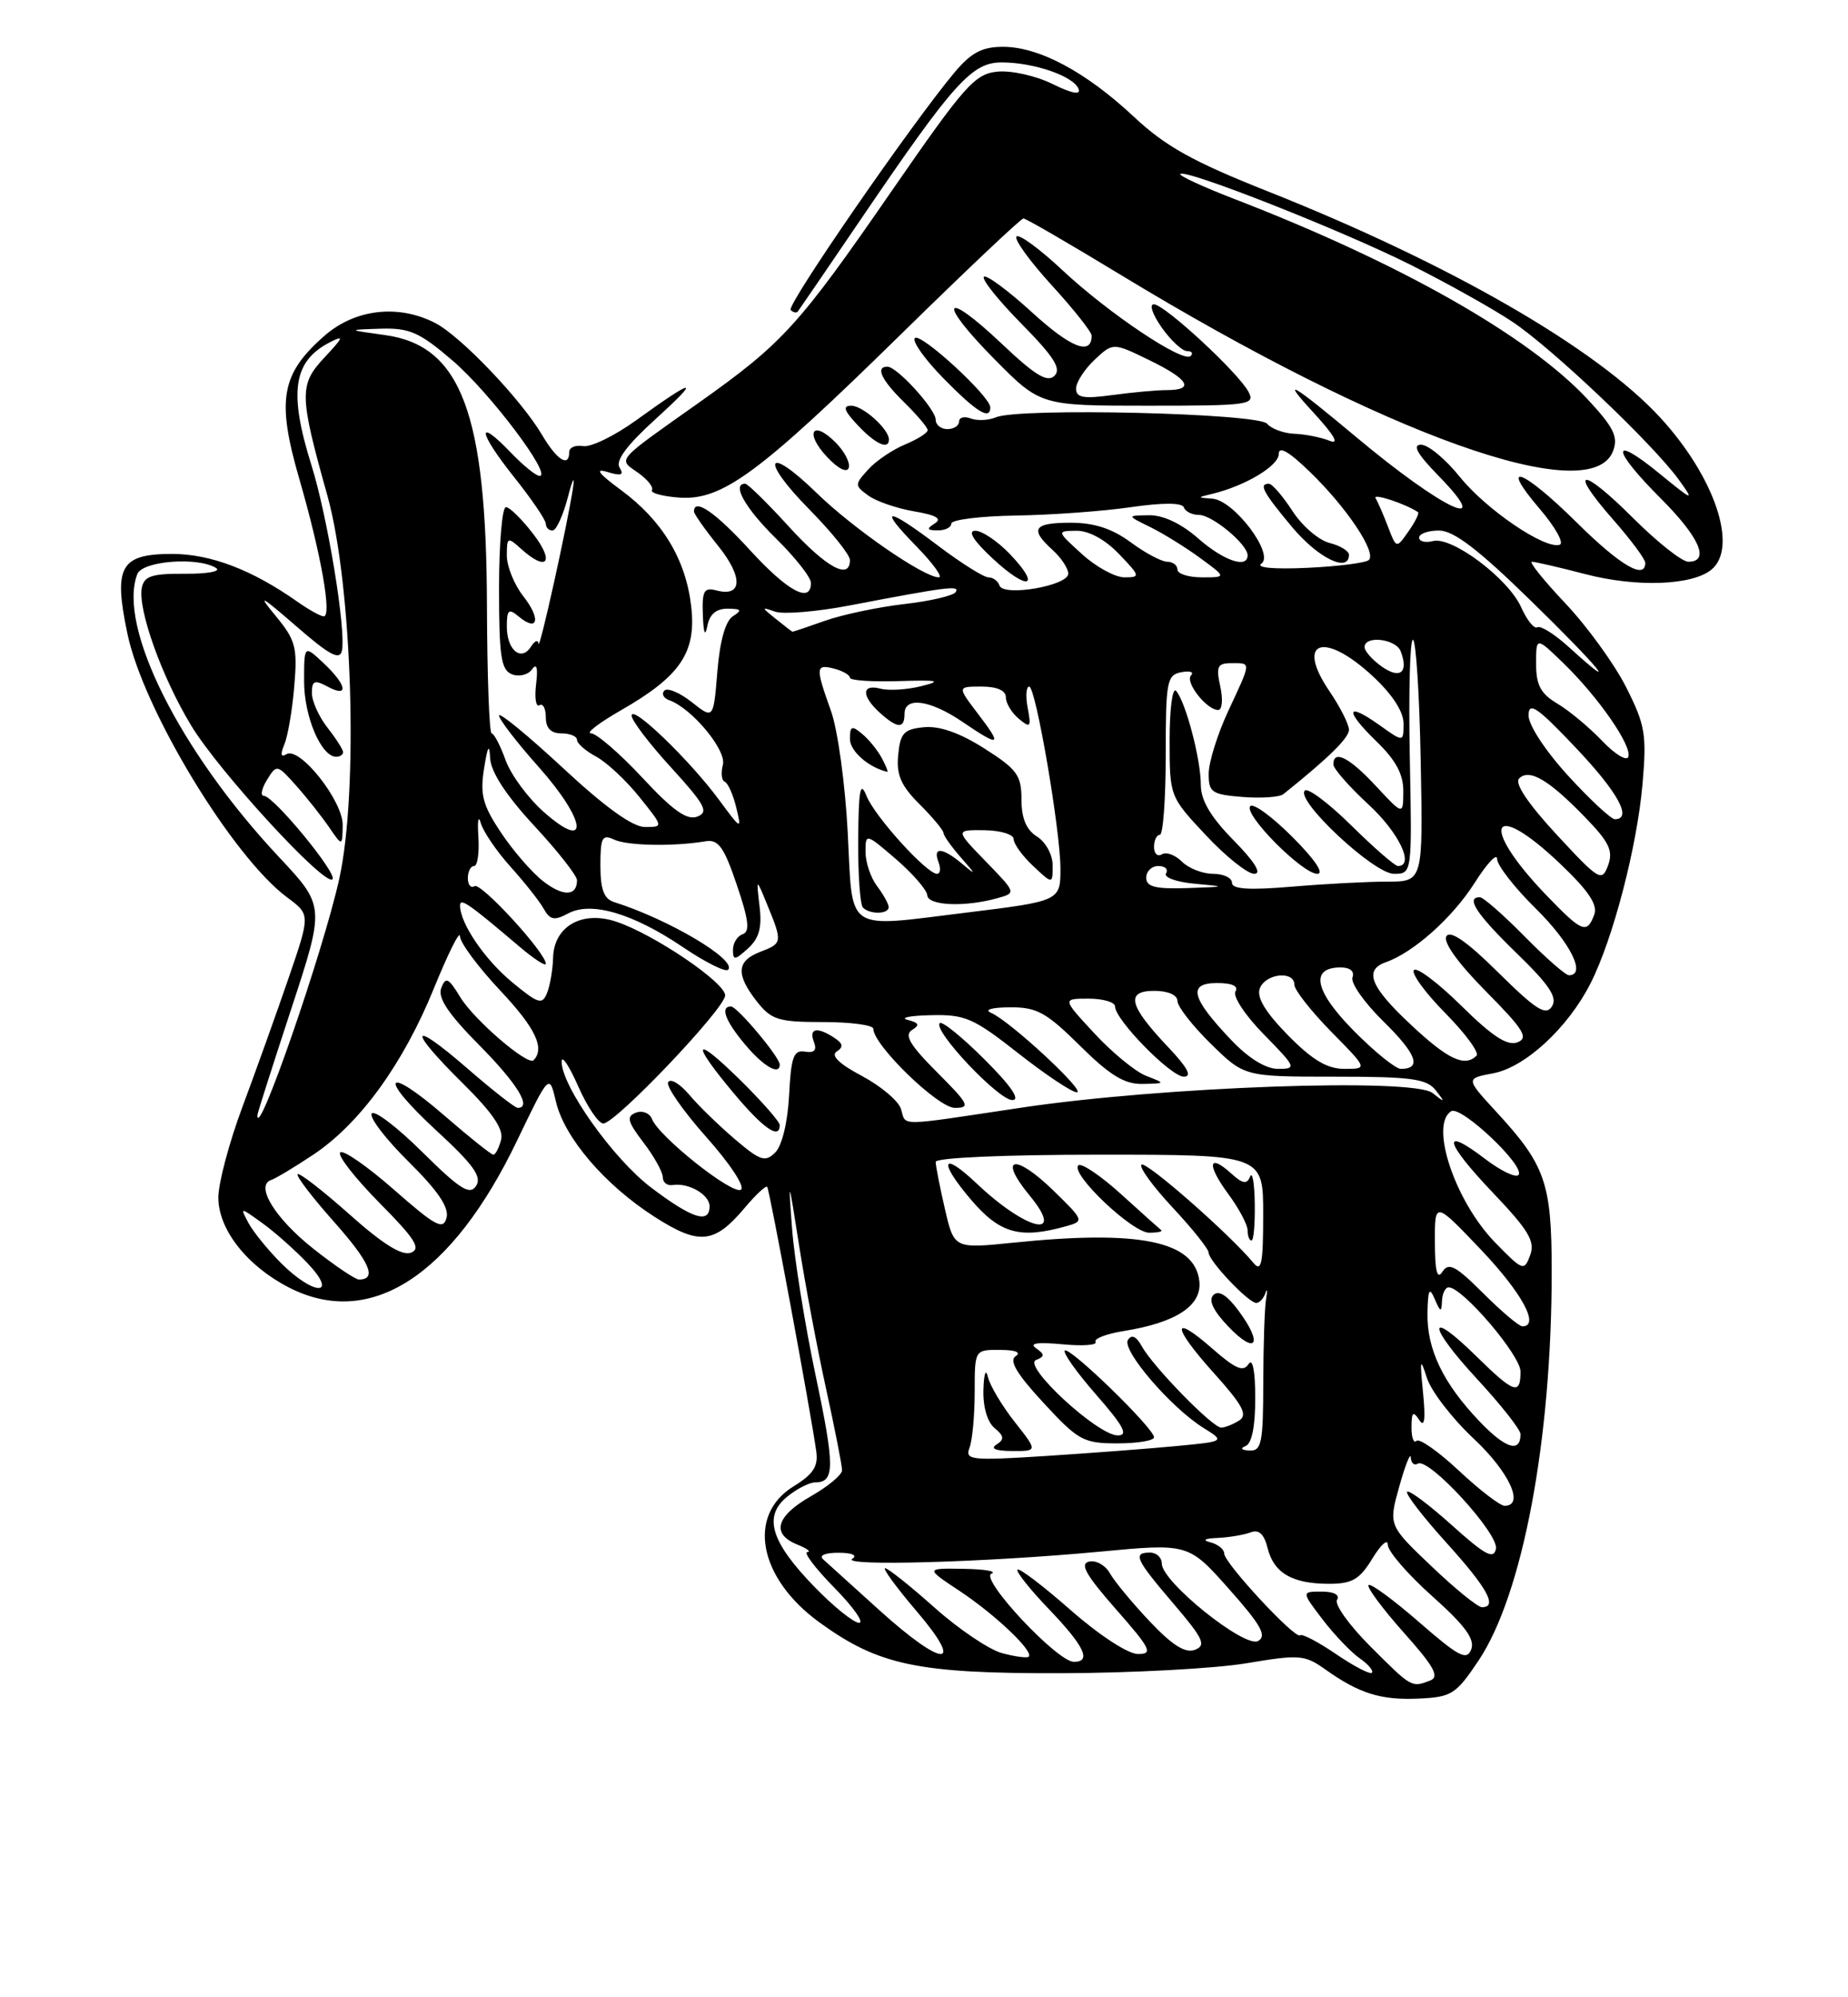 <?xml version="1.0" encoding="UTF-8" standalone="no"?>
<!DOCTYPE svg PUBLIC "-//W3C//DTD SVG 1.1//EN" "http://www.w3.org/Graphics/SVG/1.1/DTD/svg11.dtd" >
<svg xmlns="http://www.w3.org/2000/svg" xmlns:xlink="http://www.w3.org/1999/xlink" version="1.1" viewBox="0 0 237 256">
 <g >
 <path fill="currentColor"
d=" M 189.62 212.84 C 195.28 204.36 199.00 184.61 199.00 162.99 C 199.00 151.63 198.21 149.35 191.89 142.50 C 187.96 138.23 187.96 138.23 191.49 137.57 C 195.60 136.80 201.06 131.76 203.96 126.08 C 206.85 120.42 209.95 108.53 210.65 100.47 C 211.20 94.13 210.99 92.91 208.53 88.05 C 207.03 85.09 203.53 80.27 200.75 77.33 C 197.98 74.40 196.05 72.00 196.46 72.00 C 196.87 72.00 199.98 72.72 203.36 73.60 C 209.91 75.30 217.04 75.04 219.50 73.00 C 222.95 70.13 219.89 61.09 212.90 53.50 C 204.67 44.58 185.95 33.80 162.50 24.49 C 152.97 20.71 149.46 18.75 145.43 14.98 C 139.28 9.22 133.26 6.00 128.63 6.00 C 125.97 6.00 124.56 6.74 122.45 9.24 C 116.98 15.75 100.82 39.15 101.40 39.73 C 101.73 40.06 102.15 40.15 102.32 39.92 C 102.50 39.69 106.17 34.33 110.47 28.00 C 122.33 10.56 124.64 8.00 128.47 8.00 C 132.58 8.00 137.70 9.76 138.32 11.40 C 138.64 12.21 137.47 11.99 134.97 10.76 C 132.87 9.72 129.70 9.01 127.93 9.18 C 125.01 9.47 123.73 10.92 114.43 24.37 C 102.39 41.80 100.40 43.98 89.62 51.62 C 78.83 59.25 79.24 58.78 81.81 60.58 C 83.03 61.44 83.84 62.44 83.61 62.82 C 83.38 63.19 84.96 63.62 87.13 63.78 C 92.63 64.16 97.34 60.69 115.59 42.80 C 123.89 34.66 130.94 28.00 131.25 28.00 C 131.57 28.00 137.15 31.24 143.66 35.19 C 177.56 55.78 204.12 65.27 206.88 57.78 C 207.55 55.98 206.94 54.75 203.60 51.17 C 196.02 43.04 179.44 33.65 158.24 25.48 C 154.25 23.94 151.16 22.51 151.37 22.30 C 152.05 21.62 172.25 29.59 181.00 33.99 C 185.68 36.34 191.53 39.61 194.00 41.27 C 199.08 44.66 212.04 56.96 215.31 61.50 C 217.35 64.32 217.19 64.27 212.74 60.63 C 206.50 55.54 206.67 57.57 213.00 63.90 C 217.98 68.88 219.33 72.00 216.52 72.00 C 215.71 72.00 212.53 69.48 209.45 66.41 C 202.81 59.77 200.99 59.90 206.88 66.60 C 209.14 69.17 211.00 71.67 211.00 72.14 C 211.00 74.37 207.77 72.47 202.24 67.00 C 195.30 60.12 192.07 58.92 197.47 65.23 C 199.46 67.56 200.62 69.63 200.03 69.82 C 198.15 70.45 190.59 65.32 187.20 61.10 C 185.39 58.85 183.16 57.00 182.25 57.00 C 181.08 57.00 181.75 58.18 184.50 61.00 C 191.81 68.49 185.07 65.33 174.00 56.08 C 165.52 48.99 164.14 48.21 168.50 52.94 C 171.14 55.82 171.82 57.02 170.50 56.49 C 169.40 56.05 167.38 55.65 166.00 55.60 C 164.62 55.54 163.05 54.96 162.50 54.31 C 161.37 52.96 130.74 52.23 127.75 53.48 C 126.79 53.89 125.33 53.95 124.50 53.64 C 123.67 53.32 123.00 53.50 123.00 54.03 C 123.00 54.56 122.33 55.00 121.50 55.00 C 120.67 55.00 120.00 54.46 120.00 53.80 C 120.00 52.45 115.05 47.00 113.81 47.00 C 112.23 47.00 113.03 48.70 115.97 51.58 C 117.61 53.19 118.96 54.78 118.97 55.13 C 118.99 55.47 117.68 56.30 116.07 56.97 C 114.46 57.64 112.33 59.08 111.34 60.18 C 109.59 62.11 109.59 62.23 111.36 63.52 C 112.36 64.25 115.00 65.16 117.22 65.54 C 120.07 66.02 120.86 66.48 119.88 67.09 C 118.79 67.79 118.86 67.97 120.25 67.98 C 121.21 67.99 122.00 67.60 122.00 67.11 C 122.00 66.62 125.71 66.15 130.25 66.08 C 134.79 66.01 141.43 65.53 145.00 65.01 C 149.15 64.41 151.62 64.42 151.83 65.04 C 152.02 65.57 152.89 66.00 153.77 66.00 C 155.46 66.00 160.00 69.77 160.00 71.17 C 160.00 72.93 156.92 71.87 153.65 69.00 C 151.51 67.12 149.17 66.01 147.37 66.04 C 144.50 66.08 144.50 66.08 147.50 67.55 C 149.15 68.36 152.03 70.14 153.90 71.51 C 157.30 74.00 157.30 74.00 154.15 74.00 C 152.42 74.00 151.00 73.55 151.00 73.00 C 151.00 72.45 150.41 72.00 149.69 72.00 C 148.98 72.00 146.86 70.88 145.00 69.50 C 142.62 67.75 140.33 67.00 137.31 67.00 C 132.54 67.00 132.01 67.80 135.00 70.50 C 136.10 71.50 137.00 72.86 137.00 73.53 C 137.00 75.08 128.67 76.51 128.18 75.05 C 127.99 74.47 127.35 74.00 126.76 74.00 C 126.17 74.00 123.30 72.20 120.38 70.00 C 113.63 64.90 112.52 64.90 117.50 70.00 C 119.65 72.20 120.95 74.00 120.40 74.00 C 118.48 74.00 109.47 67.79 104.77 63.22 C 98.26 56.88 97.38 58.79 103.81 65.31 C 106.66 68.20 109.00 71.11 109.00 71.78 C 109.00 74.41 105.97 72.75 101.17 67.50 C 98.41 64.47 95.89 62.00 95.57 62.00 C 93.80 62.00 95.56 65.13 99.50 69.00 C 101.97 71.43 104.00 74.00 104.00 74.71 C 104.00 77.41 101.02 75.80 96.17 70.50 C 91.77 65.68 89.00 63.77 89.00 65.56 C 89.00 65.87 90.40 67.86 92.11 69.98 C 95.32 73.98 95.22 76.55 91.89 75.68 C 90.28 75.26 90.02 75.72 90.14 78.84 C 90.22 81.17 90.43 81.68 90.71 80.25 C 91.00 78.73 91.85 78.00 93.32 78.02 C 95.08 78.03 95.21 78.21 94.00 78.98 C 93.04 79.58 92.32 82.14 92.00 86.06 C 91.50 92.20 91.50 92.20 88.70 89.98 C 87.16 88.77 85.58 88.11 85.20 88.52 C 84.81 88.94 85.10 89.49 85.83 89.75 C 88.73 90.78 93.19 96.15 92.71 98.02 C 92.43 99.05 92.54 100.04 92.95 100.20 C 93.36 100.37 94.02 101.85 94.42 103.50 C 95.13 106.41 95.07 106.39 92.20 102.50 C 88.43 97.40 81.00 90.25 81.00 91.72 C 81.00 92.33 83.29 95.35 86.10 98.41 C 90.45 103.18 90.93 104.09 89.42 104.67 C 88.10 105.17 86.30 103.90 82.37 99.67 C 79.46 96.55 76.50 94.00 75.79 93.99 C 75.08 93.99 76.82 92.65 79.65 91.03 C 87.29 86.65 89.33 83.61 88.64 77.68 C 87.94 71.66 84.92 66.69 79.61 62.79 C 76.76 60.69 76.23 59.99 77.88 60.49 C 79.68 61.04 80.06 60.90 79.45 59.92 C 78.91 59.05 80.42 57.02 84.08 53.71 C 90.02 48.31 89.19 48.38 81.54 53.90 C 78.81 55.87 75.77 57.34 74.79 57.18 C 73.80 57.01 73.00 57.35 73.00 57.94 C 73.00 59.97 71.42 58.98 69.52 55.75 C 66.84 51.21 59.10 43.10 55.83 41.41 C 51.09 38.96 45.53 39.60 41.60 43.05 C 36.03 47.93 35.45 51.27 38.39 61.40 C 41.17 70.99 42.59 79.00 41.52 79.00 C 41.13 79.00 39.61 78.16 38.15 77.13 C 32.33 73.03 27.01 71.00 22.08 71.00 C 15.43 71.00 14.53 72.60 16.34 81.22 C 18.38 90.98 29.83 109.85 36.85 115.04 C 39.80 117.23 39.80 117.23 37.01 125.36 C 35.47 129.84 32.82 137.24 31.11 141.82 C 29.40 146.39 28.00 151.65 28.00 153.49 C 28.00 157.60 31.70 162.29 37.09 165.04 C 47.49 170.35 57.97 163.58 66.32 146.18 C 70.45 137.59 70.45 137.59 71.30 141.21 C 72.39 145.83 77.57 151.88 83.94 155.96 C 89.66 159.63 91.61 159.44 95.50 154.82 C 96.92 153.13 98.22 151.92 98.39 152.12 C 98.69 152.48 103.95 180.81 104.68 186.00 C 104.96 187.94 104.31 188.95 101.77 190.51 C 95.74 194.22 97.29 202.30 105.11 207.96 C 112.68 213.45 117.71 214.50 136.00 214.46 C 145.07 214.44 155.79 213.86 159.82 213.19 C 166.65 212.04 167.33 212.10 169.96 213.97 C 174.32 217.07 177.10 217.94 182.00 217.71 C 186.16 217.52 186.74 217.14 189.62 212.84 Z  M 129.49 70.99 C 127.91 69.35 125.92 68.01 125.06 68.03 C 124.06 68.04 124.86 69.32 127.33 71.61 C 131.86 75.82 133.63 75.31 129.49 70.99 Z  M 107.15 56.70 C 104.18 53.73 103.16 55.48 106.06 58.56 C 107.49 60.09 108.62 60.65 108.85 59.96 C 109.06 59.32 108.30 57.85 107.15 56.70 Z  M 114.00 56.33 C 114.00 55.00 110.66 52.00 109.17 52.00 C 108.03 52.00 108.24 52.63 110.00 54.50 C 112.27 56.92 114.00 57.71 114.00 56.33 Z  M 127.00 52.21 C 127.00 50.80 118.07 42.60 117.33 43.33 C 116.94 43.72 118.60 46.06 121.02 48.52 C 125.24 52.82 127.00 53.91 127.00 52.21 Z  M 160.11 50.21 C 158.78 47.73 149.33 39.00 147.97 39.00 C 147.36 39.00 147.83 40.35 149.00 42.00 C 150.17 43.65 151.63 45.00 152.23 45.00 C 152.84 45.00 153.05 45.28 152.70 45.63 C 151.75 46.58 142.17 40.17 136.24 34.62 C 133.35 31.91 130.70 29.97 130.36 30.31 C 130.02 30.65 132.05 33.46 134.87 36.55 C 137.69 39.63 140.00 42.55 140.00 43.02 C 140.00 45.63 137.32 44.58 132.35 40.03 C 129.27 37.22 126.49 35.17 126.18 35.48 C 125.87 35.79 128.05 38.51 131.02 41.52 C 135.16 45.72 136.14 47.26 135.24 48.16 C 134.33 49.07 132.76 48.12 128.47 44.06 C 120.91 36.91 120.12 38.54 127.53 46.03 C 133.44 52.00 133.44 52.00 147.25 52.00 C 160.23 52.00 161.01 51.89 160.11 50.21 Z  M 175.77 211.05 C 173.04 208.33 171.11 205.63 171.47 205.05 C 171.86 204.42 171.08 204.00 169.51 204.00 C 166.90 204.00 166.90 204.00 169.61 207.56 C 171.10 209.51 173.24 211.75 174.35 212.53 C 175.47 213.31 176.18 214.15 175.94 214.40 C 175.69 214.64 173.62 213.56 171.33 212.00 C 169.04 210.44 166.97 209.36 166.74 209.60 C 166.15 210.19 157.00 200.34 157.00 199.12 C 157.00 198.58 156.21 197.94 155.25 197.69 C 154.14 197.40 154.47 197.19 156.17 197.12 C 157.64 197.05 159.53 196.73 160.38 196.41 C 161.45 196.00 162.12 196.61 162.57 198.44 C 163.38 201.63 165.73 203.00 170.45 203.00 C 173.42 203.00 174.37 202.44 176.01 199.75 C 177.10 197.96 177.99 197.18 177.98 198.00 C 177.98 198.82 180.53 201.78 183.66 204.57 C 187.88 208.34 189.18 210.10 188.68 211.40 C 188.11 212.88 187.10 212.36 181.99 207.91 C 178.69 205.04 175.77 202.90 175.51 203.16 C 175.25 203.42 177.27 206.15 180.00 209.22 C 183.93 213.62 184.65 214.92 183.41 215.40 C 181.02 216.31 181.05 216.33 175.77 211.05 Z  M 128.49 211.88 C 126.83 211.43 122.93 208.80 119.83 206.03 C 116.72 203.26 113.88 201.00 113.51 201.00 C 113.15 201.00 114.96 203.47 117.54 206.50 C 123.87 213.90 120.99 213.81 112.74 206.35 C 109.31 203.25 106.07 200.32 105.55 199.85 C 105.00 199.36 105.85 199.01 107.55 199.02 C 109.27 199.02 110.00 199.35 109.31 199.79 C 107.74 200.78 126.44 200.25 140.96 198.89 C 152.41 197.81 152.41 197.81 157.61 203.66 C 161.72 208.28 162.50 209.67 161.35 210.33 C 159.65 211.30 149.00 202.75 149.00 200.42 C 149.00 199.64 148.32 199.00 147.50 199.00 C 145.23 199.00 145.61 199.83 150.49 205.54 C 154.33 210.03 154.73 210.89 153.25 211.46 C 152.01 211.93 150.35 210.89 147.44 207.81 C 145.20 205.44 142.91 202.67 142.34 201.65 C 141.77 200.63 140.57 199.95 139.68 200.15 C 138.44 200.42 139.25 201.86 143.11 206.25 C 147.59 211.34 147.91 212.00 145.94 212.00 C 144.67 212.00 140.99 209.60 137.32 206.38 C 133.79 203.28 130.72 200.94 130.49 201.18 C 130.26 201.41 132.07 203.70 134.53 206.26 C 139.08 211.01 140.02 213.00 137.72 213.00 C 135.58 213.00 125.59 202.32 127.15 201.70 C 127.89 201.40 126.29 201.12 123.58 201.08 C 118.66 201.00 118.66 201.00 123.10 203.94 C 127.68 206.98 132.66 211.72 131.92 212.35 C 131.69 212.54 130.14 212.33 128.49 211.88 Z  M 104.46 203.40 C 98.84 197.62 97.85 194.35 100.96 191.83 C 102.20 190.82 103.82 190.00 104.55 190.00 C 107.07 190.00 107.08 188.02 104.59 176.25 C 103.22 169.76 101.87 161.31 101.58 157.48 C 101.08 150.84 101.12 150.94 102.46 159.50 C 103.23 164.45 104.79 172.75 105.93 177.95 C 107.07 183.15 108.00 187.88 107.99 188.45 C 107.99 189.03 106.19 190.53 103.99 191.78 C 99.52 194.33 98.88 196.61 102.25 197.97 C 103.49 198.47 104.07 198.90 103.54 198.94 C 103.01 198.97 104.57 201.03 107.00 203.50 C 109.43 205.97 110.86 208.00 110.17 208.00 C 109.49 208.00 106.91 205.93 104.46 203.40 Z  M 183.58 200.75 C 178.06 195.50 178.06 195.50 179.46 190.50 C 180.23 187.75 180.90 186.09 180.93 186.81 C 180.97 187.53 181.37 187.89 181.83 187.60 C 183.21 186.75 192.23 196.58 191.85 198.51 C 191.57 199.92 190.47 199.33 186.21 195.50 C 183.30 192.89 180.72 190.95 180.46 191.20 C 180.21 191.46 182.48 194.40 185.50 197.74 C 190.76 203.55 192.11 206.00 190.05 206.00 C 189.52 206.00 186.61 203.64 183.58 200.75 Z  M 187.11 188.51 C 184.47 186.04 182.02 184.32 181.66 184.68 C 181.30 185.04 181.01 184.25 181.02 182.92 C 181.03 180.98 181.23 180.80 182.01 182.00 C 182.69 183.04 182.84 181.97 182.50 178.50 C 182.07 174.17 182.14 173.92 182.99 176.60 C 183.54 178.31 186.24 181.82 188.99 184.39 C 193.56 188.67 195.56 193.00 192.96 193.00 C 192.38 193.00 189.75 190.98 187.11 188.51 Z  M 124.34 185.56 C 124.70 184.61 125.00 181.40 125.00 178.42 C 125.00 173.00 125.00 173.00 128.25 173.02 C 130.22 173.02 131.01 173.34 130.26 173.82 C 129.37 174.38 130.40 176.11 133.82 179.80 C 138.29 184.64 138.94 185.00 143.31 185.00 C 145.89 185.00 148.00 184.65 148.00 184.22 C 148.00 183.07 137.14 172.53 136.56 173.11 C 136.28 173.38 138.11 175.94 140.61 178.80 C 144.13 182.82 144.74 184.00 143.33 183.98 C 140.74 183.95 131.10 175.04 132.86 174.32 C 134.01 173.85 134.01 173.61 132.86 172.80 C 131.95 172.16 133.05 172.00 136.23 172.30 C 138.83 172.55 140.76 172.41 140.50 172.00 C 140.24 171.59 141.88 170.96 144.12 170.60 C 150.87 169.52 154.17 167.33 153.81 164.20 C 153.22 159.07 146.17 157.61 129.93 159.28 C 122.36 160.05 122.36 160.05 121.18 154.95 C 120.53 152.14 120.00 149.43 120.00 148.92 C 120.00 148.39 128.82 148.00 141.00 148.00 C 162.00 148.00 162.00 148.00 162.00 155.69 C 162.00 161.98 161.77 163.11 160.75 161.87 C 157.72 158.20 146.93 148.74 146.39 149.28 C 146.06 149.60 147.87 152.08 150.40 154.79 C 152.93 157.49 155.00 160.09 155.00 160.55 C 155.00 161.60 160.11 167.00 161.11 167.00 C 161.52 167.00 162.05 166.44 162.28 165.75 C 162.52 165.06 162.56 165.40 162.37 166.50 C 162.18 167.60 162.02 172.44 162.01 177.25 C 162.00 184.94 161.79 185.99 160.25 185.92 C 159.20 185.87 159.00 185.64 159.75 185.34 C 160.55 185.02 160.99 182.78 160.98 179.17 C 160.98 175.67 160.64 174.01 160.12 174.84 C 159.46 175.88 158.45 175.45 155.60 172.96 C 150.21 168.22 150.23 169.93 155.64 175.95 C 159.38 180.10 160.05 181.36 158.92 182.07 C 158.14 182.56 157.10 182.98 156.62 182.98 C 155.52 183.00 147.88 175.18 146.43 172.55 C 145.71 171.26 145.12 171.00 144.65 171.75 C 143.85 173.06 150.14 180.39 154.31 183.00 C 157.12 184.75 157.12 184.75 150.81 185.35 C 147.34 185.68 139.82 186.25 134.09 186.62 C 124.50 187.23 123.73 187.14 124.34 185.56 Z  M 130.13 182.25 C 128.51 180.19 126.96 177.60 126.70 176.50 C 126.43 175.35 126.18 176.05 126.12 178.13 C 126.05 180.30 126.62 182.27 127.55 183.04 C 128.78 184.06 128.83 184.49 127.80 185.15 C 126.97 185.67 127.68 185.97 129.80 185.98 C 133.09 186.00 133.09 186.00 130.13 182.25 Z  M 158.87 168.04 C 157.37 166.00 156.28 165.32 155.61 165.99 C 154.95 166.65 155.59 168.00 157.54 170.04 C 161.08 173.74 162.03 172.31 158.87 168.04 Z  M 160.92 154.25 C 160.88 151.64 160.61 150.09 160.32 150.81 C 159.91 151.83 159.37 151.74 157.89 150.40 C 154.96 147.75 154.74 149.26 157.51 153.02 C 158.88 154.87 160.00 156.98 160.00 157.69 C 160.00 158.41 160.22 159.00 160.50 159.00 C 160.78 159.00 160.96 156.86 160.92 154.25 Z  M 136.80 157.15 C 139.04 156.52 139.00 156.40 135.14 152.64 C 130.15 147.77 127.91 148.22 132.06 153.25 C 136.74 158.93 131.68 157.77 125.26 151.70 C 120.74 147.41 120.29 148.81 124.58 153.83 C 128.27 158.13 130.85 158.83 136.80 157.15 Z  M 148.92 157.67 C 148.69 157.49 146.35 155.40 143.73 153.02 C 141.11 150.65 138.66 149.01 138.29 149.37 C 137.24 150.43 145.20 158.00 147.37 158.00 C 148.45 158.00 149.15 157.85 148.92 157.67 Z  M 189.77 182.21 C 185.09 177.32 182.98 172.95 183.07 168.30 C 183.13 165.26 183.31 164.90 184.00 166.50 C 184.73 168.21 184.87 168.25 184.93 166.75 C 184.97 165.79 185.36 165.00 185.79 165.00 C 187.56 165.00 195.00 173.71 195.00 175.79 C 195.00 178.88 194.18 178.59 189.31 173.81 C 182.94 167.56 183.05 169.86 189.45 176.77 C 192.50 180.07 195.00 183.24 195.00 183.82 C 195.00 186.27 193.10 185.69 189.77 182.21 Z  M 190.21 165.75 C 186.69 162.24 185.78 161.76 184.99 163.00 C 184.31 164.06 184.03 162.97 184.02 159.22 C 184.00 153.95 184.00 153.95 189.97 160.22 C 195.23 165.76 197.51 170.00 195.24 170.00 C 194.81 170.00 192.55 168.09 190.21 165.75 Z  M 36.06 161.91 C 34.36 160.21 32.48 157.89 31.87 156.76 C 30.77 154.70 30.77 154.70 33.63 156.76 C 35.21 157.89 37.82 160.21 39.44 161.91 C 43.46 166.14 40.30 166.14 36.06 161.91 Z  M 40.17 160.04 C 35.27 156.16 32.68 151.94 34.78 151.24 C 35.35 151.05 37.77 149.60 40.16 148.01 C 46.14 144.04 51.72 136.35 55.65 126.67 C 57.48 122.18 58.98 119.17 58.99 120.00 C 59.00 120.83 61.34 123.97 64.19 127.00 C 68.67 131.76 69.91 134.36 68.43 135.89 C 67.70 136.65 60.81 130.73 59.04 127.83 C 57.52 125.33 57.16 125.15 56.59 126.63 C 56.11 127.88 57.45 129.91 61.46 133.96 C 66.36 138.91 68.25 142.00 66.39 142.00 C 66.05 142.00 63.12 139.71 59.89 136.90 C 52.52 130.52 52.20 131.79 59.38 138.88 C 63.18 142.64 64.62 144.75 64.26 146.10 C 63.99 147.14 63.54 148.00 63.27 148.00 C 63.00 148.00 60.19 145.76 57.03 143.02 C 49.28 136.31 48.40 137.94 56.00 144.94 C 60.71 149.27 61.83 150.83 61.06 152.00 C 60.25 153.23 59.01 152.46 54.15 147.65 C 50.90 144.43 47.98 142.22 47.67 142.73 C 47.35 143.24 49.49 146.03 52.43 148.93 C 56.17 152.63 57.61 154.76 57.27 156.08 C 56.84 157.70 55.89 157.19 50.54 152.50 C 47.11 149.49 44.00 147.33 43.63 147.71 C 43.25 148.08 45.51 150.98 48.65 154.16 C 53.25 158.80 54.04 160.05 52.70 160.56 C 51.56 161.00 49.08 159.45 44.81 155.64 C 41.38 152.59 38.39 150.28 38.17 150.50 C 37.94 150.72 40.05 153.47 42.84 156.61 C 47.44 161.78 48.40 164.00 46.03 164.00 C 45.56 164.00 42.93 162.22 40.17 160.04 Z  M 191.76 159.27 C 186.61 153.99 183.31 144.16 186.11 142.43 C 187.38 141.65 195.75 149.58 194.73 150.61 C 194.36 150.98 192.44 150.05 190.46 148.54 C 184.77 144.20 185.25 146.36 191.40 152.81 C 196.04 157.68 196.90 159.10 196.24 160.88 C 195.47 162.96 195.30 162.90 191.76 159.27 Z  M 83.50 152.21 C 78.63 148.53 71.97 139.14 72.03 136.04 C 72.05 135.19 73.01 136.64 74.16 139.25 C 75.31 141.86 76.76 144.00 77.37 144.00 C 78.95 144.00 93.00 129.24 93.00 127.58 C 93.00 125.94 83.94 119.79 79.08 118.15 C 74.67 116.65 71.03 118.71 70.93 122.77 C 70.89 124.27 70.55 126.29 70.16 127.26 C 69.54 128.82 69.06 128.68 65.71 125.92 C 62.16 122.99 59.00 118.35 59.00 116.06 C 59.00 115.03 60.10 115.80 66.64 121.35 C 68.49 122.92 70.00 123.90 70.00 123.53 C 70.00 122.13 61.69 113.07 60.86 113.58 C 60.39 113.88 60.00 113.42 60.00 112.56 C 60.00 111.70 60.36 111.00 60.80 111.00 C 61.24 111.00 61.48 109.31 61.35 107.25 C 61.21 105.19 61.35 104.40 61.66 105.50 C 61.98 106.60 63.70 109.13 65.49 111.11 C 67.28 113.10 69.19 115.51 69.73 116.48 C 70.54 117.92 71.08 118.03 72.86 117.08 C 75.82 115.49 81.19 117.07 87.63 121.43 C 90.46 123.34 93.04 124.63 93.37 124.30 C 94.60 123.07 85.79 117.84 78.75 115.62 C 77.45 115.21 77.00 113.99 77.00 110.92 C 77.00 107.34 77.23 106.90 78.75 107.61 C 80.44 108.41 86.38 108.52 90.49 107.83 C 92.13 107.56 92.85 108.56 94.49 113.41 C 96.02 117.89 96.20 119.41 95.25 119.74 C 94.56 119.97 94.00 120.87 94.00 121.74 C 94.00 123.11 94.25 123.09 95.92 121.57 C 97.36 120.27 97.74 118.89 97.41 116.16 C 96.98 112.50 96.98 112.50 98.41 116.00 C 100.37 120.77 100.34 120.92 97.50 122.00 C 94.46 123.16 94.34 124.89 97.07 128.37 C 98.93 130.72 99.82 131.00 105.57 131.00 C 109.11 131.00 112.00 131.39 112.00 131.86 C 112.00 133.95 120.30 142.00 122.45 142.00 C 124.50 142.00 124.26 141.52 120.17 137.43 C 116.72 133.98 115.93 132.66 116.95 132.03 C 117.99 131.39 117.86 131.09 116.40 130.72 C 115.35 130.45 116.69 130.18 119.37 130.12 C 123.77 130.01 124.84 130.48 130.59 135.00 C 134.09 137.75 137.47 140.00 138.09 140.00 C 139.39 140.00 129.51 130.84 127.10 129.82 C 126.17 129.42 127.16 129.13 129.50 129.11 C 132.97 129.09 134.16 129.74 138.50 134.03 C 142.32 137.82 144.21 138.97 146.50 138.93 C 149.50 138.87 149.50 138.87 147.00 137.90 C 145.62 137.37 142.64 134.92 140.36 132.46 C 136.22 128.00 136.22 128.00 139.61 128.00 C 141.47 128.00 143.00 128.45 143.00 129.00 C 143.00 130.70 150.15 138.00 151.82 138.00 C 152.92 138.00 152.31 136.85 149.85 134.25 C 144.77 128.90 144.29 127.00 148.03 127.00 C 149.79 127.00 151.00 127.53 151.00 128.29 C 151.00 129.00 152.93 131.48 155.29 133.79 C 159.58 138.00 159.58 138.00 171.17 138.00 C 181.01 138.00 182.96 138.26 184.13 139.75 C 185.38 141.34 185.34 141.38 183.71 140.09 C 181.21 138.13 149.02 139.27 131.00 141.97 C 114.71 144.41 116.26 144.39 115.54 142.12 C 115.21 141.09 112.95 139.19 110.52 137.90 C 107.62 136.36 106.51 135.29 107.30 134.78 C 108.20 134.20 108.12 133.75 107.00 133.02 C 104.80 131.57 103.70 131.79 104.38 133.54 C 104.79 134.61 104.44 134.99 103.23 134.79 C 101.78 134.55 101.45 135.45 101.20 140.38 C 101.02 143.83 100.29 146.85 99.43 147.71 C 98.14 149.00 97.51 148.79 94.23 146.00 C 92.18 144.25 89.54 141.69 88.38 140.30 C 87.21 138.92 86.00 138.19 85.69 138.70 C 85.38 139.20 87.58 142.37 90.58 145.74 C 93.64 149.17 95.59 152.14 95.02 152.49 C 93.91 153.17 84.47 145.67 83.61 143.42 C 83.31 142.66 82.39 142.30 81.56 142.61 C 80.30 143.10 80.47 143.74 82.52 146.44 C 83.89 148.23 85.00 150.23 85.00 150.89 C 85.00 151.55 85.56 152.00 86.25 151.89 C 88.29 151.56 91.00 153.11 91.00 154.61 C 91.00 156.91 88.77 156.20 83.50 152.21 Z  M 100.00 144.21 C 100.00 143.78 97.75 141.21 95.00 138.50 C 88.95 132.54 88.47 133.40 94.09 140.11 C 97.89 144.65 100.00 146.11 100.00 144.21 Z  M 126.27 135.80 C 123.41 132.94 120.82 130.84 120.52 131.14 C 119.61 132.06 128.05 141.00 129.82 141.00 C 130.91 141.00 129.68 139.20 126.27 135.80 Z  M 100.00 136.45 C 100.00 135.50 94.54 129.00 93.75 129.00 C 92.32 129.00 93.01 130.86 95.59 133.92 C 97.93 136.70 100.00 137.89 100.00 136.45 Z  M 33.01 142.92 C 33.01 142.69 34.97 136.57 37.35 129.32 C 41.68 116.14 41.68 116.14 35.75 109.82 C 23.03 96.25 15.04 80.28 17.61 73.58 C 18.26 71.89 25.41 71.34 27.72 72.81 C 28.39 73.23 26.60 73.56 23.75 73.54 C 19.50 73.51 18.49 73.83 18.19 75.33 C 17.64 78.08 20.76 86.80 24.52 93.00 C 28.08 98.89 41.67 113.66 42.64 112.70 C 43.32 112.01 35.08 102.00 33.83 102.00 C 33.37 102.00 33.55 101.08 34.24 99.96 C 35.48 97.94 35.54 97.96 38.00 100.72 C 39.38 102.27 41.26 104.65 42.20 106.02 C 43.90 108.50 43.90 108.50 43.95 105.78 C 44.01 102.68 38.42 95.62 36.73 96.67 C 36.02 97.11 35.93 96.69 36.47 95.41 C 36.91 94.36 37.49 91.00 37.74 87.95 C 38.16 82.97 37.92 82.05 35.36 78.95 C 32.96 76.06 33.38 76.27 38.00 80.27 C 42.26 83.98 43.58 84.68 43.85 83.40 C 44.40 80.76 42.01 66.22 39.93 59.59 C 37.01 50.26 37.60 46.31 42.27 43.89 C 44.16 42.91 44.07 43.20 41.63 45.80 C 38.34 49.31 38.36 50.58 41.98 63.50 C 45.18 74.93 46.00 101.37 43.51 112.64 C 41.43 122.04 32.93 146.54 33.01 142.92 Z  M 44.00 96.41 C 44.00 96.08 43.10 94.67 42.00 93.27 C 40.90 91.87 40.00 89.88 40.00 88.83 C 40.00 87.24 40.33 87.10 42.00 88.00 C 44.78 89.49 44.50 87.82 41.50 85.00 C 39.00 82.65 39.00 82.65 39.00 87.36 C 39.00 91.86 41.20 97.00 43.12 97.00 C 43.60 97.00 44.00 96.73 44.00 96.41 Z  M 157.85 133.25 C 152.75 127.88 152.29 126.00 156.09 126.00 C 158.03 126.00 158.87 126.39 158.44 127.09 C 158.07 127.69 159.71 130.17 162.09 132.59 C 166.23 136.81 166.31 137.00 163.91 137.00 C 162.32 137.00 160.11 135.64 157.85 133.25 Z  M 165.17 132.68 C 162.26 129.71 161.13 127.83 161.57 126.68 C 162.31 124.76 166.00 124.38 166.00 126.22 C 166.00 126.88 168.12 129.58 170.71 132.22 C 175.42 137.00 175.42 137.00 172.42 137.00 C 170.20 137.00 168.31 135.87 165.17 132.68 Z  M 173.58 132.08 C 168.57 127.00 167.97 124.00 171.94 124.00 C 173.15 124.00 173.74 124.50 173.45 125.27 C 173.18 125.97 174.97 128.52 177.44 130.94 C 181.69 135.11 182.38 137.00 179.65 137.00 C 178.98 137.00 176.24 134.78 173.58 132.08 Z  M 180.96 131.36 C 175.72 126.47 174.87 124.33 177.75 123.32 C 181.30 122.07 186.29 117.61 189.11 113.17 C 190.70 110.66 192.00 109.28 192.00 110.09 C 192.00 110.91 194.25 113.79 197.00 116.50 C 201.42 120.85 203.47 125.00 201.21 125.00 C 200.78 125.00 198.21 122.75 195.50 120.00 C 192.79 117.25 190.22 115.00 189.79 115.00 C 187.92 115.00 189.35 117.17 194.50 122.17 C 198.72 126.26 199.77 127.85 199.03 129.00 C 198.24 130.23 196.99 129.43 192.15 124.65 C 188.17 120.71 186.00 119.19 185.50 120.00 C 185.04 120.74 186.97 123.44 190.56 127.06 C 195.42 131.97 196.08 133.03 194.60 133.60 C 193.32 134.09 191.38 132.83 187.45 128.95 C 184.48 126.02 181.73 123.94 181.34 124.33 C 180.94 124.72 182.74 127.20 185.33 129.83 C 187.93 132.46 189.74 134.93 189.36 135.31 C 187.85 136.81 185.70 135.80 180.96 131.36 Z  M 198.32 114.75 C 189.62 105.70 191.19 102.23 200.14 110.76 C 203.76 114.21 204.94 115.99 204.45 117.26 C 203.50 119.75 202.90 119.50 198.32 114.75 Z  M 108.72 106.75 C 108.40 100.55 107.44 93.53 106.57 91.12 C 104.56 85.51 104.59 85.08 107.00 85.71 C 108.10 86.00 109.00 86.52 109.00 86.87 C 109.00 87.21 111.81 87.41 115.25 87.30 C 120.33 87.14 120.88 87.26 118.18 87.94 C 116.35 88.40 113.99 88.55 112.93 88.27 C 110.49 87.63 110.44 89.18 112.83 91.35 C 115.10 93.40 116.00 93.44 116.00 91.50 C 116.00 89.25 119.26 89.69 123.40 92.50 C 128.29 95.82 128.61 95.66 125.43 91.50 C 122.76 88.00 122.76 88.00 125.88 88.00 C 127.86 88.00 129.00 88.50 129.00 89.38 C 129.00 90.14 129.75 91.37 130.66 92.13 C 132.15 93.36 132.27 93.22 131.80 90.75 C 131.51 89.24 131.60 88.00 131.99 88.00 C 132.83 88.00 136.00 106.45 136.00 111.39 C 136.00 115.45 135.88 115.51 124.03 116.96 C 108.18 118.90 109.39 119.71 108.72 106.75 Z  M 113.97 116.25 C 113.95 115.84 113.28 114.63 112.47 113.56 C 111.66 112.49 111.00 110.53 111.00 109.19 C 111.00 106.79 111.03 106.79 114.92 110.13 C 117.07 111.99 118.87 114.06 118.92 114.75 C 119.01 116.09 123.77 116.29 127.92 115.12 C 130.34 114.45 130.34 114.45 126.42 110.41 C 122.50 106.37 122.50 106.37 126.25 106.41 C 128.31 106.44 130.00 106.95 130.00 107.55 C 130.00 108.16 131.12 109.71 132.50 111.00 C 135.00 113.35 135.00 113.35 135.00 110.91 C 135.00 109.56 134.11 107.93 133.00 107.23 C 131.62 106.37 131.00 104.90 131.00 102.47 C 131.00 99.37 130.44 98.60 126.25 95.94 C 123.10 93.93 120.49 93.02 118.50 93.21 C 115.92 93.46 115.46 93.95 115.19 96.76 C 114.94 99.31 115.54 100.70 117.94 103.09 C 119.62 104.77 121.00 106.43 121.00 106.76 C 121.00 107.10 122.01 108.52 123.25 109.93 C 125.19 112.13 125.21 112.25 123.42 110.74 C 120.87 108.60 119.59 108.50 120.36 110.50 C 120.68 111.33 120.59 112.00 120.17 112.00 C 118.84 112.00 112.15 104.61 111.12 102.00 C 110.33 100.02 110.11 101.19 110.06 107.58 C 110.03 112.03 110.30 115.97 110.67 116.33 C 111.57 117.24 114.01 117.18 113.97 116.25 Z  M 113.09 97.17 C 112.55 96.16 111.41 94.75 110.55 94.05 C 109.24 92.95 109.00 93.06 109.00 94.72 C 109.00 96.27 111.38 98.36 113.79 98.93 C 113.94 98.97 113.63 98.18 113.09 97.17 Z  M 69.61 112.91 C 68.17 111.78 65.74 108.97 64.22 106.67 C 61.90 103.19 61.55 101.84 62.08 98.50 C 62.54 95.60 62.76 95.24 62.86 97.19 C 62.95 98.95 64.91 101.95 68.50 105.83 C 71.53 109.09 74.00 112.24 74.00 112.82 C 74.00 114.90 72.19 114.94 69.61 112.91 Z  M 147.00 112.50 C 147.00 111.67 147.70 111.00 148.56 111.00 C 149.42 111.00 149.86 111.42 149.54 111.94 C 149.22 112.46 150.88 113.06 153.23 113.27 C 157.34 113.64 157.30 113.66 152.25 113.83 C 148.17 113.96 147.00 113.67 147.00 112.50 Z  M 158.00 113.15 C 158.00 112.52 156.91 112.00 155.57 112.00 C 154.24 112.00 152.44 111.30 151.58 110.44 C 150.72 109.58 149.56 109.15 149.01 109.50 C 148.45 109.84 148.00 109.42 148.00 108.56 C 148.00 107.70 148.34 107.00 148.75 107.00 C 149.16 107.00 149.50 102.40 149.50 96.77 C 149.50 87.33 149.65 86.51 151.50 86.16 C 152.60 85.95 153.16 86.13 152.75 86.56 C 151.93 87.41 154.74 91.00 156.23 91.00 C 156.74 91.00 156.86 89.65 156.50 88.00 C 155.93 85.42 156.13 85.00 157.92 85.00 C 160.49 85.00 160.51 84.71 157.51 91.15 C 156.14 94.09 155.02 97.69 155.01 99.15 C 155.00 101.56 155.40 101.83 159.35 102.15 C 161.74 102.34 164.11 102.18 164.60 101.78 C 170.38 97.15 173.00 94.58 173.00 93.54 C 173.00 92.84 171.87 90.61 170.48 88.57 C 166.11 82.12 169.78 80.86 176.04 86.66 C 178.54 88.97 180.00 91.21 180.00 92.73 C 180.00 95.14 180.00 95.14 176.94 92.96 C 172.62 89.88 172.39 91.01 176.51 95.01 C 179.02 97.44 179.99 99.25 179.97 101.45 C 179.95 104.50 179.95 104.50 176.46 100.75 C 173.04 97.07 171.00 96.04 171.00 97.98 C 171.00 98.52 173.03 100.83 175.50 103.11 C 179.41 106.71 181.46 111.00 179.28 111.00 C 178.89 111.00 176.20 108.66 173.31 105.81 C 170.41 102.95 167.73 100.94 167.34 101.33 C 166.10 102.57 176.20 112.00 178.76 112.00 C 181.10 112.00 181.10 112.00 180.80 97.00 C 180.64 88.75 180.82 82.00 181.20 82.00 C 181.59 82.00 182.04 88.98 182.20 97.50 C 182.50 113.00 182.50 113.00 177.90 113.00 C 175.37 113.00 169.86 113.29 165.65 113.65 C 160.19 114.11 158.00 113.97 158.00 113.15 Z  M 158.21 107.71 C 155.25 104.70 154.00 102.58 154.00 100.58 C 154.00 97.31 152.06 89.96 150.83 88.55 C 150.37 88.03 150.00 90.86 150.00 94.84 C 150.00 102.08 150.00 102.09 154.64 107.04 C 157.19 109.77 159.98 112.00 160.85 112.00 C 161.86 112.00 160.94 110.49 158.21 107.71 Z  M 165.77 107.30 C 163.19 104.71 160.75 102.92 160.35 103.32 C 159.38 104.29 167.01 112.00 168.94 112.00 C 169.87 112.00 168.62 110.15 165.77 107.30 Z  M 199.62 106.96 C 195.94 102.98 194.21 100.39 194.82 99.78 C 196.13 98.47 198.63 99.95 203.28 104.75 C 206.39 107.95 206.91 109.06 206.23 110.92 C 205.43 113.07 205.09 112.86 199.62 106.96 Z  M 69.79 104.12 C 67.75 102.33 65.52 99.32 64.84 97.43 C 64.16 95.54 63.35 94.00 63.05 94.00 C 62.75 94.00 62.48 86.69 62.45 77.75 C 62.39 52.95 59.14 44.30 49.39 42.95 C 44.50 42.27 44.50 42.27 48.81 42.13 C 52.54 42.02 53.80 42.58 58.08 46.25 C 62.85 50.35 70.88 61.00 69.20 61.00 C 68.74 61.00 67.09 59.65 65.51 58.01 C 61.06 53.37 61.30 55.33 65.88 61.09 C 68.15 63.93 70.00 66.65 70.00 67.13 C 70.00 67.61 70.39 68.00 70.86 68.00 C 71.33 68.00 72.21 66.09 72.82 63.75 C 73.43 61.41 73.73 60.85 73.49 62.50 C 72.79 67.19 69.15 83.62 69.06 82.50 C 69.01 81.95 68.58 82.12 68.10 82.88 C 66.85 84.85 65.00 83.33 65.00 80.32 C 65.00 78.14 65.23 77.94 66.52 79.02 C 69.00 81.08 69.40 79.33 67.11 76.42 C 65.95 74.94 65.00 72.60 65.00 71.21 C 65.00 68.83 65.10 68.78 66.83 70.35 C 70.12 73.32 71.18 72.10 68.43 68.50 C 66.96 66.58 65.37 65.00 64.88 65.00 C 64.40 65.00 64.00 69.68 64.00 75.39 C 64.00 84.18 64.26 85.89 65.67 86.43 C 66.59 86.78 67.75 86.49 68.24 85.78 C 68.83 84.94 69.01 85.61 68.75 87.70 C 68.54 89.46 68.73 90.67 69.18 90.39 C 69.63 90.11 70.00 90.81 70.00 91.94 C 70.00 93.33 70.65 94.00 72.00 94.00 C 73.10 94.00 74.00 94.37 74.00 94.83 C 74.00 95.29 75.10 96.25 76.44 96.97 C 77.79 97.69 80.29 100.02 81.99 102.14 C 85.09 106.00 85.09 106.00 82.71 106.00 C 81.13 106.00 77.59 103.45 72.17 98.41 C 67.67 94.24 64.00 91.23 64.00 91.71 C 64.00 92.20 66.28 95.16 69.07 98.29 C 75.18 105.15 75.69 109.30 69.79 104.12 Z  M 201.10 99.42 C 198.17 96.21 196.01 92.92 196.03 91.67 C 196.06 89.89 197.14 90.62 202.03 95.78 C 207.49 101.52 209.40 105.00 207.10 105.00 C 206.61 105.00 203.91 102.49 201.10 99.42 Z  M 205.48 94.97 C 203.84 93.25 201.26 91.10 199.75 90.20 C 197.59 88.92 197.00 87.82 197.00 85.09 C 197.00 81.61 197.00 81.61 200.50 85.00 C 204.97 89.33 209.31 95.58 208.83 97.00 C 208.63 97.60 207.12 96.69 205.48 94.97 Z  M 177.24 85.46 C 176.01 84.59 175.00 83.46 175.00 82.94 C 175.00 81.41 179.01 81.87 179.63 83.47 C 180.67 86.18 179.58 87.09 177.24 85.46 Z  M 201.20 82.94 C 199.39 81.29 197.57 80.15 197.16 80.40 C 196.76 80.65 195.83 79.50 195.09 77.85 C 193.46 74.17 186.20 68.71 183.77 69.35 C 182.80 69.60 182.00 69.40 182.00 68.91 C 182.00 68.41 183.15 68.00 184.55 68.00 C 186.42 68.00 189.59 70.42 196.30 76.97 C 205.11 85.56 208.12 89.23 201.20 82.94 Z  M 99.50 79.33 C 97.62 77.82 97.61 77.77 99.42 78.40 C 100.47 78.76 104.74 78.41 108.92 77.61 C 121.54 75.20 123.12 75.00 122.57 75.88 C 122.28 76.35 119.32 77.04 116.00 77.42 C 112.68 77.80 108.11 78.76 105.85 79.55 C 103.60 80.35 101.69 80.99 101.62 80.97 C 101.56 80.95 100.60 80.22 99.50 79.33 Z  M 138.77 71.03 C 135.50 68.06 135.50 68.06 138.06 68.03 C 139.63 68.01 141.74 69.16 143.50 71.00 C 146.24 73.86 146.28 74.00 144.20 74.00 C 143.01 74.00 140.56 72.66 138.77 71.03 Z  M 161.77 72.24 C 163.48 71.05 158.27 64.13 155.50 63.92 C 153.50 63.77 153.50 63.77 155.50 63.29 C 159.74 62.26 164.00 59.70 164.00 58.18 C 164.00 57.12 165.34 57.90 168.06 60.55 C 172.73 65.08 176.54 70.79 175.56 71.77 C 175.19 72.14 171.65 72.59 167.70 72.78 C 163.38 72.98 161.01 72.77 161.77 72.24 Z  M 173.00 71.11 C 173.00 70.62 171.87 69.93 170.50 69.59 C 169.12 69.24 166.98 67.40 165.75 65.49 C 164.51 63.59 163.16 62.02 162.75 62.01 C 161.38 61.99 161.96 63.07 165.71 67.56 C 169.04 71.54 173.00 73.47 173.00 71.11 Z  M 178.01 67.52 C 177.42 65.98 176.70 64.32 176.41 63.85 C 175.99 63.17 180.23 64.56 181.85 65.64 C 182.05 65.77 181.50 66.87 180.64 68.10 C 179.08 70.33 179.08 70.33 178.01 67.52 Z  M 138.00 49.81 C 138.00 49.01 139.07 47.35 140.37 46.12 C 142.74 43.90 142.74 43.90 147.37 46.15 C 152.46 48.62 153.27 50.00 149.64 50.00 C 148.34 50.00 145.19 50.29 142.64 50.64 C 138.95 51.14 138.00 50.97 138.00 49.81 Z "/>
</g>
</svg>
